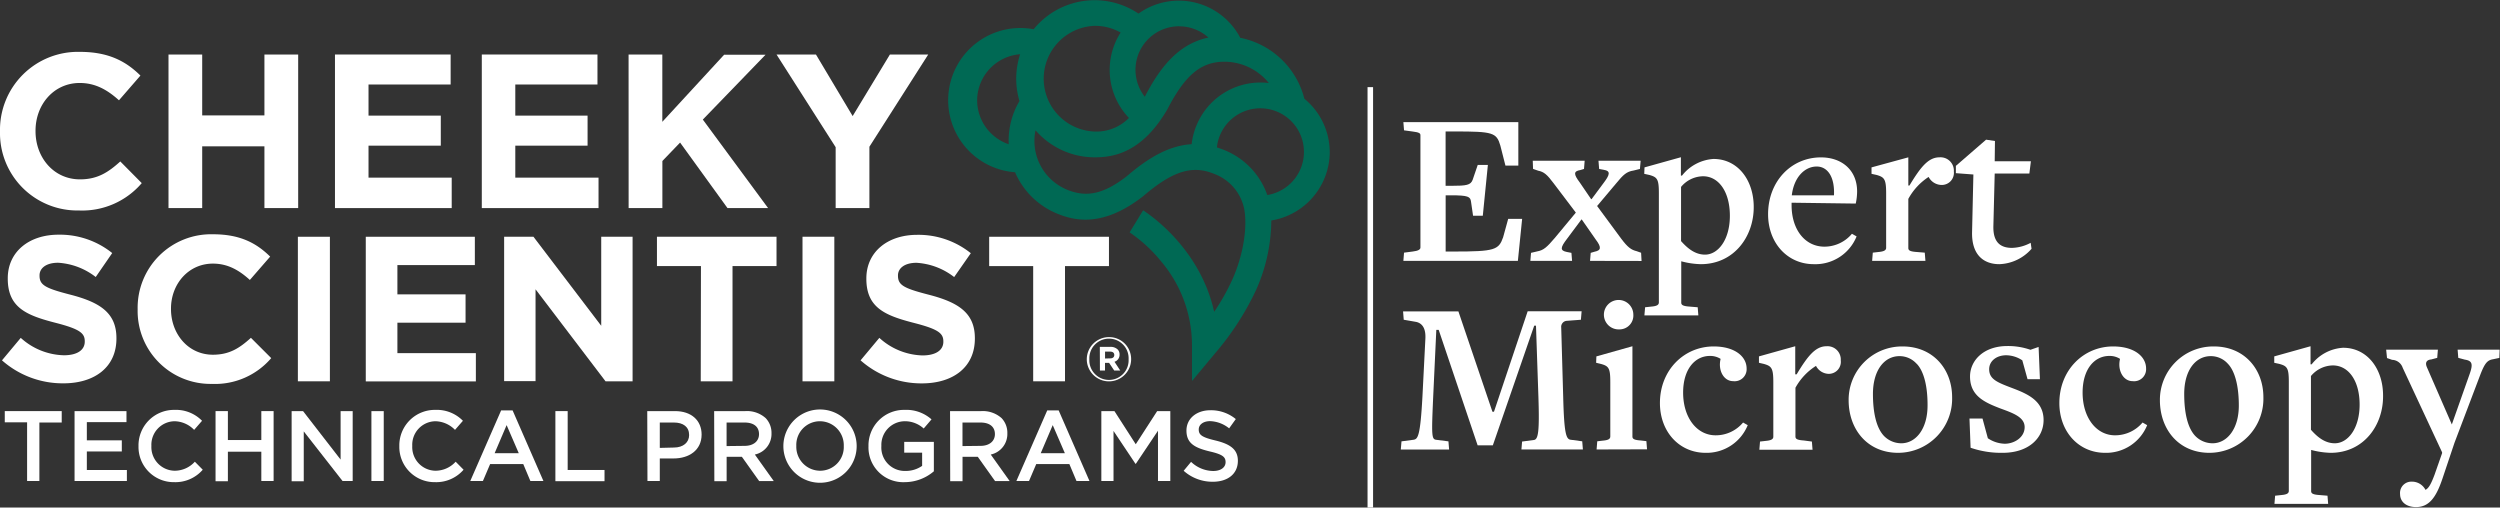 <svg id="Layer_1" data-name="Layer 1" xmlns="http://www.w3.org/2000/svg" viewBox="0 0 492.58 100"><rect x="0" y="0" width="492.58" height="100" fill="#333333" stroke="none"/><defs><style>.cls-1{fill:#fff;}.cls-2{fill:#006954;}</style></defs><rect class="cls-1" x="269.45" y="17.17" width="1.09" height="82.83"/><path class="cls-1" d="M0,25.94v-.09A15.36,15.36,0,0,1,15.75,10.22c5.7,0,9.11,1.9,11.92,4.67l-4.23,4.87c-2.33-2.11-4.71-3.41-7.73-3.41C10.62,16.35,7,20.58,7,25.76v.09c0,5.18,3.58,9.49,8.76,9.49,3.45,0,5.57-1.38,7.94-3.53l4.23,4.27a15.44,15.44,0,0,1-12.39,5.39A15.24,15.24,0,0,1,0,25.94Z"/><path class="cls-1" d="M33.2,10.74h6.64v12H52.1v-12h6.65V41H52.1V28.83H39.84V41H33.2Z"/><path class="cls-1" d="M66,10.74H88.79v5.91H72.61v6.13H86.85V28.7H72.61V35H89V41H66Z"/><path class="cls-1" d="M94.93,10.74h22.79v5.91H101.53v6.13h14.24V28.7H101.53V35h16.4V41h-23Z"/><path class="cls-1" d="M123.85,10.74h6.65V24l12.17-13.21h8.16L138.48,23.56,151.34,41h-8L134,28.09l-3.49,3.63V41h-6.65Z"/><path class="cls-1" d="M164.65,29,153,10.74h7.77L168,22.87l7.34-12.13h7.55L171.3,28.91V41h-6.65Z"/><path class="cls-1" d="M.39,71l3.7-4.43A13.09,13.09,0,0,0,12.59,70c2.57,0,4.11-1,4.11-2.69v-.08c0-1.59-1-2.4-5.73-3.62-5.74-1.47-9.44-3-9.44-8.71v-.08c0-5.17,4.15-8.58,10-8.58a16.45,16.45,0,0,1,10.58,3.62l-3.25,4.72a13.37,13.37,0,0,0-7.41-2.81c-2.4,0-3.66,1.1-3.66,2.48v.08c0,1.87,1.22,2.48,6.15,3.75,5.77,1.5,9,3.58,9,8.54v.08c0,5.66-4.31,8.83-10.46,8.83A18.07,18.07,0,0,1,.39,71Z"/><path class="cls-1" d="M27.12,61v-.08A14.48,14.48,0,0,1,42,46.16c5.37,0,8.58,1.79,11.23,4.4l-4,4.6c-2.2-2-4.43-3.22-7.28-3.22-4.8,0-8.26,4-8.26,8.87v.08c0,4.89,3.38,9,8.26,9,3.25,0,5.25-1.3,7.49-3.33l4,4a14.56,14.56,0,0,1-11.68,5.08A14.37,14.37,0,0,1,27.12,61Z"/><path class="cls-1" d="M58.69,46.65H65V75.13H58.69Z"/><path class="cls-1" d="M72.07,46.65H93.56v5.58H78.3V58H91.73v5.58H78.3v6H93.76v5.57H72.07Z"/><path class="cls-1" d="M99.33,46.65h5.78l13.35,17.54V46.65h6.18V75.13h-5.33L105.52,57v18.1H99.33Z"/><path class="cls-1" d="M138.11,52.43h-8.67V46.65H153v5.78h-8.67v22.7h-6.26Z"/><path class="cls-1" d="M158.12,46.65h6.27V75.13h-6.27Z"/><path class="cls-1" d="M169.56,71l3.7-4.43a13.09,13.09,0,0,0,8.5,3.46c2.57,0,4.11-1,4.11-2.69v-.08c0-1.59-1-2.4-5.73-3.62-5.74-1.47-9.44-3-9.44-8.71v-.08c0-5.17,4.15-8.58,10-8.58a16.45,16.45,0,0,1,10.58,3.62L188,54.59a13.37,13.37,0,0,0-7.41-2.81c-2.4,0-3.66,1.1-3.66,2.48v.08c0,1.87,1.22,2.48,6.15,3.75,5.77,1.5,9,3.58,9,8.54v.08c0,5.66-4.31,8.83-10.46,8.83A18.07,18.07,0,0,1,169.56,71Z"/><path class="cls-1" d="M203.57,52.43H194.9V46.65h23.6v5.78h-8.66v22.7h-6.27Z"/><path class="cls-2" d="M262,30a13.65,13.65,0,0,0-5-10.55,16.31,16.31,0,0,0-12.63-12,13.66,13.66,0,0,0-20.05-4.77,15.48,15.48,0,0,0-20.66,3.08A14.23,14.23,0,1,0,200,33.94a15.38,15.38,0,0,0,8.42,8.2c3.49,1.41,9,2.59,16.75-3.43l.09-.07c5.72-4.9,9.6-6.14,13.84-4.43a9.37,9.37,0,0,1,6.07,7.07c.64,3.72-.27,9.1-2.31,13.68a42.5,42.5,0,0,1-3.63,6.48c-2.88-13-13.5-19.66-14-20l-2.66,4.35a28.64,28.64,0,0,1,6.23,5.74,25.57,25.57,0,0,1,6.06,16.54v7l4.51-5.41A54.8,54.8,0,0,0,247.55,57a34.17,34.17,0,0,0,2.94-13.56A13.71,13.71,0,0,0,262,30ZM232.33,5.19A8.57,8.57,0,0,1,238.1,7.4c-6.3,1.31-9.87,6.53-12.54,11.66h0a8.58,8.58,0,0,1,6.77-13.88Zm-16.59-.1a10.32,10.32,0,0,1,5.06,1.32,13.67,13.67,0,0,0,1.64,16.83,9,9,0,0,1-6.7,2.68,10.42,10.42,0,0,1,0-20.83ZM192.53,19.8A9.15,9.15,0,0,1,201,10.69a15.4,15.4,0,0,0-.77,4.82,15.2,15.2,0,0,0,.64,4.4,14.87,14.87,0,0,0-1,2,15.46,15.46,0,0,0-1.12,6.51A9.16,9.16,0,0,1,192.53,19.8ZM222,34.73c-4.45,3.45-7.84,4.23-11.67,2.68a10.38,10.38,0,0,1-6.3-11.74A15.46,15.46,0,0,0,215.74,31c3.77,0,9.34-1,14.26-9.45l.06-.11c3.46-6.68,6.6-9.28,11.17-9.28A11.29,11.29,0,0,1,250,16.36a12.06,12.06,0,0,0-1.6-.1,13.62,13.62,0,0,0-12.29,7.64,13.77,13.77,0,0,0-1.32,4.51C229.85,28.71,225.64,31.63,222,34.73Zm27.7,3.7A14.83,14.83,0,0,0,241,29.48c-.42-.16-.82-.3-1.23-.43a8.46,8.46,0,0,1,.83-2.9,8.6,8.6,0,1,1,9.08,12.28Z"/><path class="cls-1" d="M5.34,83.21H.94V81H12.16v2.25H7.76V94.77H5.34Z"/><path class="cls-1" d="M14.69,81H24.92v2.17H17.11v3.59H24v2.19H17.11V92.6H25v2.17H14.69Z"/><path class="cls-1" d="M27.29,87.9v0a7,7,0,0,1,7.1-7.14,7.18,7.18,0,0,1,5.42,2.15l-1.56,1.79A5.48,5.48,0,0,0,34.37,83a4.63,4.63,0,0,0-4.54,4.86v0a4.66,4.66,0,0,0,4.56,4.89,5.37,5.37,0,0,0,4-1.78l1.56,1.58A7.13,7.13,0,0,1,34.31,95,6.94,6.94,0,0,1,27.29,87.9Z"/><path class="cls-1" d="M42.47,81H44.9V86.7h6.59V81h2.42V94.77H51.49V89H44.9v5.82H42.47Z"/><path class="cls-1" d="M57.46,81h2.25l7.4,9.55V81h2.38V94.77h-2L59.85,85v9.82H57.46Z"/><path class="cls-1" d="M73.18,81h2.43V94.77H73.18Z"/><path class="cls-1" d="M78.68,87.9v0a7,7,0,0,1,7.1-7.14,7.19,7.19,0,0,1,5.43,2.15l-1.56,1.79A5.52,5.52,0,0,0,85.76,83a4.63,4.63,0,0,0-4.53,4.86v0a4.65,4.65,0,0,0,4.55,4.89,5.39,5.39,0,0,0,4-1.78l1.56,1.58A7.13,7.13,0,0,1,85.7,95,6.94,6.94,0,0,1,78.68,87.9Z"/><path class="cls-1" d="M98.74,80.86H101l6.07,13.91H104.5l-1.4-3.33H96.57l-1.42,3.33H92.66Zm3.47,8.43-2.39-5.53-2.36,5.53Z"/><path class="cls-1" d="M109.43,81h2.42v11.6h7.26v2.21h-9.68Z"/><path class="cls-1" d="M127.53,81H133c3.23,0,5.24,1.84,5.24,4.62v0c0,3.09-2.48,4.71-5.52,4.71H130v4.44h-2.43Zm5.25,7.18c1.83,0,3-1,3-2.46v0c0-1.62-1.17-2.47-3-2.47H130v5Z"/><path class="cls-1" d="M140.71,81h6.15a5.52,5.52,0,0,1,4,1.38,4.19,4.19,0,0,1,1.15,3v0a4.14,4.14,0,0,1-3.28,4.18l3.73,5.23h-2.88L146.17,90h-3v4.81h-2.42Zm6,6.85c1.74,0,2.84-.91,2.84-2.31v0c0-1.48-1.06-2.29-2.86-2.29h-3.53v4.64Z"/><path class="cls-1" d="M154.35,87.9v0a7.22,7.22,0,0,1,14.44,0v0a7.22,7.22,0,0,1-14.44,0Zm11.9,0v0a4.72,4.72,0,0,0-4.7-4.9,4.65,4.65,0,0,0-4.65,4.86v0a4.71,4.71,0,0,0,4.69,4.89A4.66,4.66,0,0,0,166.25,87.9Z"/><path class="cls-1" d="M171.12,87.9v0a7,7,0,0,1,7.12-7.14,7.46,7.46,0,0,1,5.3,1.87L182,84.43A5.5,5.5,0,0,0,178.14,83a4.65,4.65,0,0,0-4.48,4.86v0a4.61,4.61,0,0,0,4.69,4.93,5.65,5.65,0,0,0,3.34-1V89.19h-3.53V87.06H184v5.8A8.86,8.86,0,0,1,178.28,95,6.85,6.85,0,0,1,171.12,87.9Z"/><path class="cls-1" d="M187.19,81h6.15a5.56,5.56,0,0,1,4,1.38,4.18,4.18,0,0,1,1.14,3v0a4.14,4.14,0,0,1-3.27,4.18l3.73,5.23h-2.88L192.65,90h-3v4.81h-2.43Zm6,6.85c1.73,0,2.84-.91,2.84-2.31v0c0-1.48-1.07-2.29-2.86-2.29h-3.53v4.64Z"/><path class="cls-1" d="M206.34,80.86h2.25l6.07,13.91H212.1l-1.4-3.33h-6.53l-1.42,3.33h-2.49Zm3.47,8.43-2.39-5.53-2.36,5.53Z"/><path class="cls-1" d="M217,81h2.58l4.2,6.53L228,81h2.59V94.77h-2.43v-9.9l-4.36,6.51h-.08l-4.32-6.47v9.86H217Z"/><path class="cls-1" d="M233.22,92.76,234.68,91a6.41,6.41,0,0,0,4.36,1.8c1.5,0,2.44-.71,2.44-1.74v0c0-1-.55-1.52-3.11-2.11-2.94-.71-4.6-1.58-4.6-4.12v0c0-2.37,2-4,4.72-4a7.68,7.68,0,0,1,5,1.74l-1.31,1.83a6.29,6.29,0,0,0-3.74-1.42c-1.42,0-2.25.73-2.25,1.64v0c0,1.07.63,1.54,3.29,2.17,2.92.71,4.42,1.76,4.42,4v0c0,2.59-2,4.13-4.93,4.13A8.51,8.51,0,0,1,233.22,92.76Z"/><path class="cls-1" d="M299.07,51.4H276.51l.13-1.62,1.7-.22c1.1-.13,1.53-.4,1.53-.79V26.64c0-.39-.26-.57-1.62-.74l-1.61-.22-.13-1.62h22.65v8.57h-2.54l-1-3.93c-.75-2.58-1.45-2.8-9-2.8h-1.79V36.61H286c2.93,0,3.76-.13,4.16-1.18l1-2.93h2l-1,10h-1.92l-.4-2.75c-.13-1-.52-1.27-4-1.27h-1V49.56h1.66c8,0,8.79-.31,9.66-2.8l1-3.63h2.75Z"/><path class="cls-1" d="M313.29,51.4l.13-1.58.74-.22c1.31-.26,1.45-.83.22-2.45l-2.71-3.89h-.09l-2.84,3.81c-1.27,1.66-1.44,2.31,0,2.58l.88.17.13,1.58h-8.22l.13-1.58,1.27-.3c1.22-.22,1.88-.84,3.41-2.63l4.15-5-4.37-5.77c-1.31-1.75-1.93-2.27-3.06-2.49l-1-.35L302,31.67h10.23l-.13,1.62-.74.22c-1.31.22-1.36.78-.09,2.45l2.23,3.28h.09L316,36c1.18-1.57,1.4-2.32,0-2.54l-.92-.17-.13-1.62h8.31l-.14,1.62-1.26.31c-1.36.21-2,.78-3.5,2.62l-3.68,4.37L319.41,47c1.31,1.75,2,2.23,3.06,2.49l.88.31.09,1.62Z"/><path class="cls-1" d="M335.11,52.05a15.92,15.92,0,0,1-3.85-.57h0v8.14c0,.43.26.7,1.66.79l1.58.13.13,1.61H324l.14-1.61,1.22-.13c1.05-.09,1.49-.31,1.49-.84V38.06c0-2.76-.31-3.15-1.88-3.59l-1-.22.05-1.27,7.17-2V34.6h.22a8.56,8.56,0,0,1,6.21-3.28c4.81,0,7.92,4.2,7.92,9.45C345.57,46.58,341.67,52.05,335.11,52.05Zm.44-17.32a5.73,5.73,0,0,0-4.33,2.1V47.5c1.36,1.53,2.84,2.67,4.72,2.67,2.58,0,4.9-2.93,4.9-7.65S338.65,34.73,335.55,34.73Z"/><path class="cls-1" d="M357.37,52.05c-5.16,0-9-4.15-9-9.84,0-6.47,4.55-11.2,10.41-11.2,4.2,0,7.13,2.59,7.13,6.7a11.18,11.18,0,0,1-.27,2.4L353,39.94v.48c0,4.9,2.71,8.18,6.47,8.18a7.06,7.06,0,0,0,5.42-2.54l.92.52A8.76,8.76,0,0,1,357.37,52.05Zm.57-19.24c-2.27,0-4.46,2-4.9,5.68l8.31,0C361.53,34.91,360.13,32.81,357.94,32.81Z"/><path class="cls-1" d="M382.52,36.44A2.92,2.92,0,0,1,380,34.86,12,12,0,0,0,376,39.19v9.67c0,.44.26.7,1.66.79l1.58.13.13,1.62h-10.5l.13-1.62,1.14-.13c1-.09,1.49-.31,1.49-.83V38.06c0-2.76-.35-3.15-1.88-3.59l-1-.22,0-1.27L376,31v5.56h.22c2.19-3.63,3.72-5.56,5.91-5.56a2.63,2.63,0,0,1,2.84,2.8A2.38,2.38,0,0,1,382.52,36.44Z"/><path class="cls-1" d="M393.94,52.05c-3.15,0-5.47-1.88-5.38-6.3l.26-11.37-3.45-.26,0-1.44,5.95-5.16,1.75.26-.05,4h7.13l-.3,2.41h-6.83l-.26,10.32c-.09,3.28,1.44,4.33,3.67,4.33a8.22,8.22,0,0,0,3.68-1l.17,1.18A8.82,8.82,0,0,1,393.94,52.05Z"/><path class="cls-1" d="M299.77,88.56,299.9,87l2.35-.31c.83-.13,1.09-1.65.87-8.41l-.48-14.11h-.35l-8.15,23.57h-3L283.47,65H283l-.61,13.07c-.35,7.8-.31,8.45.56,8.58l2.44.31.13,1.61H276l.14-1.61,2.35-.31c.87-.13,1.35-.61,1.78-8.58l.57-11.24c.13-2-.52-3.1-1.79-3.4L276.58,63l-.13-1.65h10.9l6.71,19.78h.3L301,61.33h10.63L311.49,63l-2.88.22a1.19,1.19,0,0,0-1,1.31L308,78.23c.18,7.15.57,8.28,1.44,8.41l2.31.31.13,1.61Z"/><path class="cls-1" d="M314.58,88.56l.13-1.61,1.09-.13c1.05-.09,1.48-.31,1.48-.83V75.27c0-2.74-.3-3.14-1.87-3.57l-.92-.22.05-1.26,7.1-2V86c0,.44.26.7,1.66.79l1.09.13.13,1.61Zm4.49-23.66A2.9,2.9,0,1,1,321.82,62,2.73,2.73,0,0,1,319.07,64.9Z"/><path class="cls-1" d="M336.06,89.22c-5.18,0-9-4.14-9-9.81,0-6.49,4.75-11.15,10.59-11.15,4.18,0,6.49,2,6.49,4.35a2.37,2.37,0,0,1-2.66,2.49c-1.83,0-3-2.09-2.48-4.32V70.7a3.84,3.84,0,0,0-2.09-.57c-2.92,0-5.28,2.57-5.28,7.23,0,4.88,2.66,8.41,6.41,8.41a7,7,0,0,0,5.4-2.52l.92.52A8.74,8.74,0,0,1,336.06,89.22Z"/><path class="cls-1" d="M360.29,73.66a2.9,2.9,0,0,1-2.48-1.57,11.81,11.81,0,0,0-4.05,4.31V86c0,.44.26.7,1.65.79L357,87l.13,1.61H346.65l.13-1.61,1.14-.13c1-.09,1.48-.31,1.48-.83V75.27c0-2.74-.35-3.14-1.88-3.57l-.95-.22,0-1.26,7.15-2v5.53H354c2.18-3.62,3.71-5.53,5.89-5.53A2.62,2.62,0,0,1,362.69,71,2.37,2.37,0,0,1,360.29,73.66Z"/><path class="cls-1" d="M374,89.22c-6.06,0-9.76-4.62-9.76-10.38a10.52,10.52,0,0,1,10.63-10.58c6,0,9.76,4.48,9.76,10A10.66,10.66,0,0,1,374,89.22Zm3.61-17.57a4.5,4.5,0,0,0-3.35-1.48c-3,0-5.23,2.79-5.23,7.45,0,3.53.61,6.63,2.18,8.28a4.77,4.77,0,0,0,3.4,1.44c2.87,0,5.18-2.83,5.18-7.45C379.81,76.4,379.16,73.22,377.63,71.65Z"/><path class="cls-1" d="M394.59,89.22a18.5,18.5,0,0,1-6.32-1l-.22-5.75h2.57l1.05,3.88A6.24,6.24,0,0,0,395,87.43c1.92,0,3.92-1.27,3.92-3.27s-2.35-2.79-4.83-3.7c-3.05-1.18-5.93-2.44-5.93-6.28,0-3.14,2.66-6,7.36-6a13.31,13.31,0,0,1,4.54.74l1.61-.56.26,6.36h-2.44L398.46,71a5.8,5.8,0,0,0-3.18-1c-1.91,0-3.35,1.14-3.35,2.75,0,2,1.65,2.61,4.62,3.74s6.1,2.49,6.1,6.28C402.65,86.25,399.77,89.22,394.59,89.22Z"/><path class="cls-1" d="M414.76,89.22c-5.18,0-9-4.14-9-9.81,0-6.49,4.75-11.15,10.59-11.15,4.19,0,6.5,2,6.5,4.35a2.37,2.37,0,0,1-2.66,2.49c-1.83,0-3-2.09-2.49-4.32V70.7a3.79,3.79,0,0,0-2.09-.57c-2.92,0-5.27,2.57-5.27,7.23,0,4.88,2.66,8.41,6.4,8.41a7.05,7.05,0,0,0,5.41-2.52l.91.52A8.72,8.72,0,0,1,414.76,89.22Z"/><path class="cls-1" d="M435.33,89.22c-6.06,0-9.76-4.62-9.76-10.38A10.52,10.52,0,0,1,436.2,68.26c6,0,9.76,4.48,9.76,10A10.66,10.66,0,0,1,435.33,89.22Zm3.61-17.57a4.5,4.5,0,0,0-3.35-1.48c-3,0-5.23,2.79-5.23,7.45,0,3.53.61,6.63,2.18,8.28a4.77,4.77,0,0,0,3.4,1.44c2.87,0,5.18-2.83,5.18-7.45C441.12,76.4,440.47,73.22,438.94,71.65Z"/><path class="cls-1" d="M459.21,89.22a16.26,16.26,0,0,1-3.84-.57h0v8.1c0,.44.26.7,1.65.79l1.57.13.13,1.61H448.14l.13-1.61,1.22-.13c1.05-.09,1.48-.31,1.48-.83V75.27c0-2.74-.3-3.14-1.87-3.57l-1-.22,0-1.26,7.15-2v3.57h.22a8.51,8.51,0,0,1,6.18-3.27c4.8,0,7.89,4.18,7.89,9.41C469.62,83.77,465.74,89.22,459.21,89.22ZM459.64,72a5.73,5.73,0,0,0-4.31,2.09V84.68c1.35,1.53,2.83,2.66,4.7,2.66,2.58,0,4.89-2.92,4.89-7.62S462.74,72,459.64,72Z"/><path class="cls-1" d="M492.45,70.52l-1.22.26c-1.17.18-1.65.83-2.48,2.92l-5.14,13.55-2.35,7c-1.27,3.79-2.66,5.66-5.23,5.66-1.88,0-3.14-1-3.14-2.57a2.23,2.23,0,0,1,2.31-2.44,3,3,0,0,1,2.7,1.62c.65-.35,1.09-1.14,1.79-3l1.48-4.23v-.17l-7.76-16.65a2.28,2.28,0,0,0-2.09-1.57l-1-.35-.17-1.65h10.19l-.13,1.61-1.17.31c-.87.08-1.31.56-.83,1.61l4.88,11.2,3.57-10.11c.61-1.79.44-2.44-1-2.66l-1.3-.35-.13-1.61h8.28Z"/><path class="cls-1" d="M214.13,70.79v0a4.38,4.38,0,0,1,4.39-4.37,4.33,4.33,0,0,1,4.35,4.35v0a4.37,4.37,0,0,1-8.74,0Zm8.24,0v0a3.87,3.87,0,1,0-7.73,0v0a3.87,3.87,0,1,0,7.73,0Zm-5.67-2.45h2.07a2,2,0,0,1,1.44.51,1.39,1.39,0,0,1,.38,1v0a1.44,1.44,0,0,1-1,1.43L220.72,73h-1.19l-1-1.5h-.81V73h-1Zm2.06,2.27c.52,0,.79-.28.79-.66v0c0-.44-.31-.67-.82-.67h-1v1.36Z"/></svg>